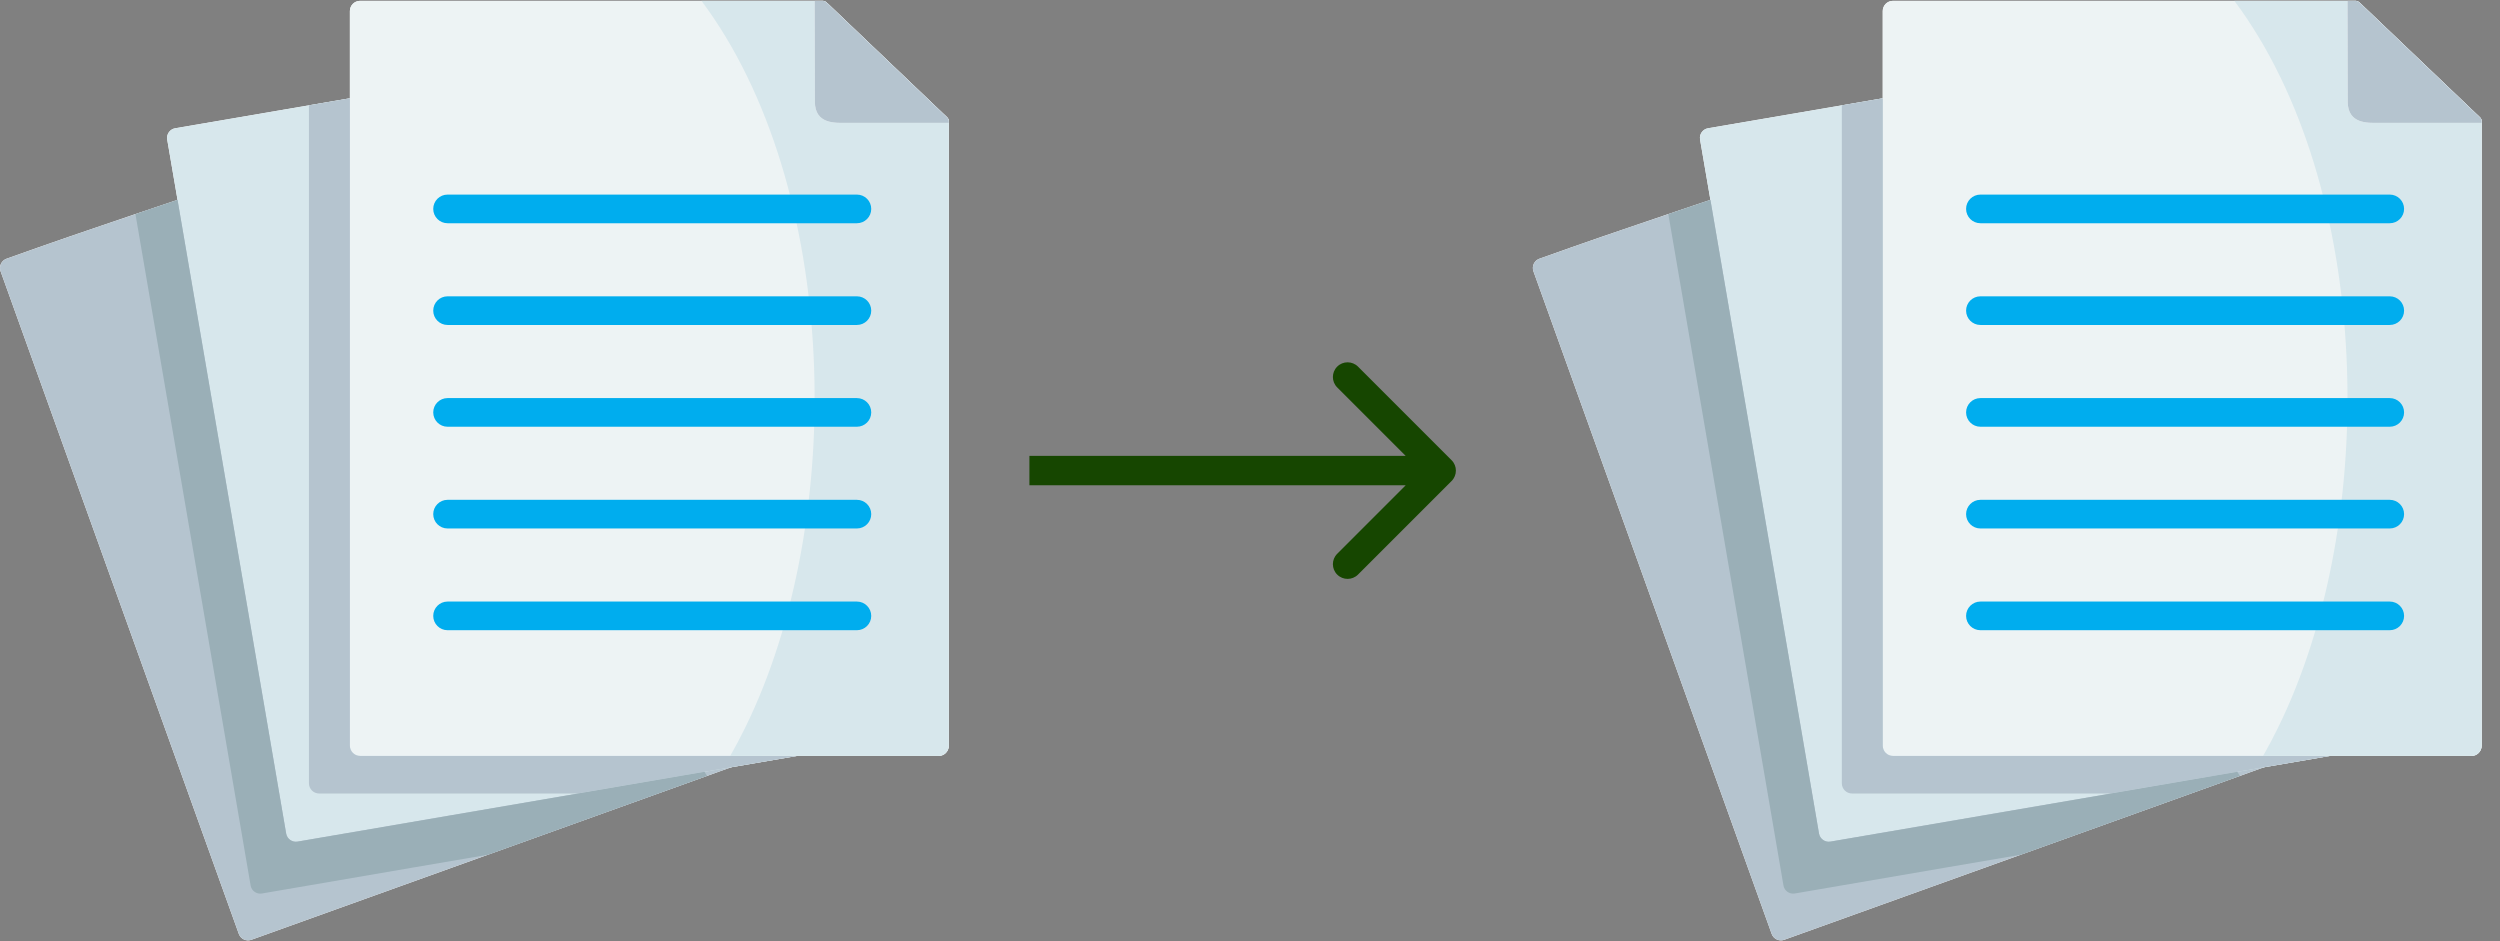 <svg width="85" height="32" viewBox="0 0 85 32" fill="none" xmlns="http://www.w3.org/2000/svg">
<rect x="0" y="0" width="85" height="32" fill="#808080" stroke="none"/>
<path d="M49.354 16.354C49.549 16.159 49.549 15.842 49.354 15.647L46.172 12.465C45.976 12.27 45.66 12.27 45.465 12.465C45.269 12.66 45.269 12.977 45.465 13.172L48.293 16L45.465 18.829C45.269 19.024 45.269 19.341 45.465 19.536C45.66 19.731 45.976 19.731 46.172 19.536L49.354 16.354ZM35 16.5H49V15.5H35V16.5Z" fill="#164600"/>
<path fill-rule="evenodd" clip-rule="evenodd" d="M4.265 21.029L0.019 9.222C-0.042 9.05 0.049 8.859 0.221 8.797C5.803 6.789 12.094 4.921 17.472 2.627C17.712 2.475 17.901 2.625 18.004 2.911L24.676 20.108L26.488 25.147C26.548 25.319 26.46 25.511 26.288 25.572L13.521 30.163L8.545 31.953C8.373 32.016 8.182 31.925 8.12 31.753L4.265 21.029Z" fill="white"/>
<path fill-rule="evenodd" clip-rule="evenodd" d="M7.805 17.111L5.685 4.745C5.654 4.564 5.776 4.392 5.955 4.361L20.557 1.857L23.901 1.306C24.084 1.227 24.382 1.319 24.452 1.728L28.064 19.766L28.968 25.043C29 25.223 28.878 25.396 28.698 25.428L15.327 27.721L10.114 28.615C9.935 28.645 9.761 28.523 9.73 28.344L7.805 17.111Z" fill="white"/>
<path fill-rule="evenodd" clip-rule="evenodd" d="M11.896 13.465V25.354C11.896 25.544 12.052 25.701 12.242 25.701H17.76H25.929H27.103H31.913C32.103 25.701 32.259 25.544 32.259 25.354V19.768V4.339V4.178H28.746C28.408 4.178 27.706 4.226 27.706 3.459L27.698 0.029H12.242C12.052 0.029 11.896 0.184 11.896 0.375V3.342V4.598V13.465H11.896Z" fill="white"/>
<path fill-rule="evenodd" clip-rule="evenodd" d="M6.036 6.796C4.058 7.462 2.099 8.122 0.221 8.797C0.049 8.859 -0.042 9.05 0.019 9.222L4.265 21.029L8.12 31.753C8.183 31.925 8.373 32.016 8.545 31.953L13.521 30.163L24.861 26.086L6.036 6.796Z" fill="#B5C4CF"/>
<path fill-rule="evenodd" clip-rule="evenodd" d="M11.896 3.342L5.955 4.361C5.776 4.392 5.654 4.564 5.685 4.746L6.036 6.796L7.806 17.111L9.73 28.344C9.761 28.523 9.935 28.645 10.114 28.615L15.328 27.721L24.861 26.086L27.103 25.701H25.929L11.896 3.342Z" fill="#D7E7EC"/>
<path fill-rule="evenodd" clip-rule="evenodd" d="M32.259 19.768V4.339V4.178V4.124C32.259 4.024 32.216 4.008 32.063 3.858L28.271 0.242C28.092 0.071 28.062 0.029 27.957 0.029H27.698H12.242C12.052 0.029 11.896 0.184 11.896 0.375V25.354C11.896 25.544 12.052 25.701 12.242 25.701H31.913C32.103 25.701 32.259 25.544 32.259 25.354V19.768Z" fill="#EDF3F4"/>
<path fill-rule="evenodd" clip-rule="evenodd" d="M11.896 3.342L10.504 3.581V26.631C10.504 26.824 10.66 26.979 10.85 26.979H16.368H19.651L24.861 26.086L27.103 25.701H25.929H24.485H17.76H12.242C12.052 25.701 11.896 25.544 11.896 25.354C11.896 18.017 11.896 10.679 11.896 3.342Z" fill="#B5C4CF"/>
<path fill-rule="evenodd" clip-rule="evenodd" d="M7.805 17.111L6.036 6.796C5.558 6.957 5.081 7.118 4.605 7.279L4.825 8.56L6.595 18.875L8.521 30.107C8.55 30.287 8.724 30.409 8.904 30.379L14.117 29.484L16.59 29.061L24.04 26.38L23.951 26.241L19.651 26.979L15.328 27.721L10.114 28.615C9.935 28.645 9.761 28.523 9.73 28.344L7.805 17.111Z" fill="#9AAFB7"/>
<path fill-rule="evenodd" clip-rule="evenodd" d="M32.259 19.768V4.339V4.178C32.259 3.991 32.198 3.989 32.063 3.858L28.271 0.242C28.092 0.071 28.062 0.029 27.957 0.029H27.698H23.851C28.552 6.323 28.82 17.668 25.332 24.749C25.171 25.078 25.003 25.395 24.827 25.701H25.929H27.103H31.913C32.103 25.701 32.259 25.544 32.259 25.354V19.768Z" fill="#D7E7EC"/>
<path fill-rule="evenodd" clip-rule="evenodd" d="M27.706 3.459C27.706 4.226 28.408 4.178 28.746 4.178H32.259V4.124C32.259 4.024 32.216 4.008 32.063 3.858L28.271 0.241C28.092 0.071 28.062 0.029 27.957 0.029H27.698L27.706 3.459Z" fill="white"/>
<path fill-rule="evenodd" clip-rule="evenodd" d="M32.063 3.858L28.271 0.242C28.092 0.071 28.062 0.029 27.957 0.029H27.698L27.706 3.459C27.706 4.226 28.408 4.178 28.746 4.178H32.259V4.124C32.259 4.024 32.216 4.008 32.063 3.858Z" fill="#B5C4CF"/>
<path d="M29.135 7.59H15.216C14.948 7.59 14.73 7.372 14.73 7.103C14.73 6.834 14.948 6.616 15.216 6.616H29.135C29.404 6.616 29.622 6.834 29.622 7.103C29.622 7.372 29.404 7.59 29.135 7.59Z" fill="#00ADEE"/>
<path d="M29.135 11.049H15.216C14.948 11.049 14.73 10.831 14.73 10.562C14.73 10.293 14.948 10.075 15.216 10.075H29.135C29.404 10.075 29.622 10.293 29.622 10.562C29.622 10.831 29.404 11.049 29.135 11.049Z" fill="#00ADEE"/>
<path d="M29.135 14.509H15.216C14.948 14.509 14.73 14.291 14.73 14.022C14.73 13.753 14.948 13.535 15.216 13.535H29.135C29.404 13.535 29.622 13.753 29.622 14.022C29.622 14.291 29.404 14.509 29.135 14.509Z" fill="#00ADEE"/>
<path d="M29.135 17.968H15.216C14.948 17.968 14.73 17.75 14.73 17.481C14.73 17.212 14.948 16.994 15.216 16.994H29.135C29.404 16.994 29.622 17.212 29.622 17.481C29.622 17.75 29.404 17.968 29.135 17.968Z" fill="#00ADEE"/>
<path d="M29.135 21.427H15.216C14.948 21.427 14.73 21.209 14.73 20.941C14.73 20.672 14.948 20.453 15.216 20.453H29.135C29.404 20.453 29.622 20.672 29.622 20.941C29.622 21.209 29.404 21.427 29.135 21.427Z" fill="#00ADEE"/>
<path fill-rule="evenodd" clip-rule="evenodd" d="M56.383 21.029L52.136 9.222C52.075 9.05 52.166 8.859 52.338 8.797C57.92 6.789 64.211 4.921 69.589 2.627C69.829 2.475 70.018 2.625 70.121 2.911L76.793 20.108L78.605 25.147C78.666 25.319 78.577 25.511 78.405 25.572L65.638 30.163L60.662 31.953C60.49 32.016 60.3 31.925 60.237 31.753L56.383 21.029Z" fill="white"/>
<path fill-rule="evenodd" clip-rule="evenodd" d="M59.923 17.111L57.802 4.745C57.771 4.564 57.893 4.392 58.072 4.361L72.674 1.857L76.019 1.306C76.202 1.227 76.499 1.319 76.569 1.728L80.181 19.766L81.086 25.043C81.117 25.223 80.995 25.396 80.816 25.428L67.445 27.721L62.231 28.615C62.052 28.645 61.878 28.523 61.847 28.344L59.923 17.111Z" fill="white"/>
<path fill-rule="evenodd" clip-rule="evenodd" d="M64.013 13.465V25.354C64.013 25.544 64.169 25.701 64.359 25.701H69.877H78.046H79.22H84.03C84.221 25.701 84.376 25.544 84.376 25.354V19.768V4.339V4.178H80.864C80.525 4.178 79.823 4.226 79.823 3.459L79.815 0.029H64.359C64.169 0.029 64.013 0.184 64.013 0.375V3.342V4.598V13.465H64.013Z" fill="white"/>
<path fill-rule="evenodd" clip-rule="evenodd" d="M58.153 6.796C56.175 7.462 54.216 8.122 52.338 8.797C52.166 8.859 52.075 9.05 52.136 9.222L56.383 21.029L60.237 31.753C60.3 31.925 60.49 32.016 60.662 31.953L65.638 30.163L76.978 26.086L58.153 6.796Z" fill="#B5C4CF"/>
<path fill-rule="evenodd" clip-rule="evenodd" d="M64.014 3.342L58.072 4.361C57.893 4.392 57.771 4.564 57.802 4.746L58.154 6.796L59.923 17.111L61.847 28.344C61.879 28.523 62.052 28.645 62.232 28.615L67.445 27.721L76.978 26.086L79.22 25.701H78.046L64.014 3.342Z" fill="#D7E7EC"/>
<path fill-rule="evenodd" clip-rule="evenodd" d="M84.376 19.768V4.339V4.178V4.124C84.376 4.024 84.333 4.008 84.18 3.858L80.388 0.242C80.209 0.071 80.18 0.029 80.074 0.029H79.815H64.359C64.169 0.029 64.013 0.184 64.013 0.375V25.354C64.013 25.544 64.169 25.701 64.359 25.701H84.03C84.221 25.701 84.376 25.544 84.376 25.354V19.768Z" fill="#EDF3F4"/>
<path fill-rule="evenodd" clip-rule="evenodd" d="M64.014 3.342L62.622 3.581V26.631C62.622 26.824 62.777 26.979 62.967 26.979H68.485H71.769L76.978 26.086L79.22 25.701H78.046H76.603H69.877H64.359C64.169 25.701 64.014 25.544 64.014 25.354C64.014 18.017 64.014 10.679 64.014 3.342Z" fill="#B5C4CF"/>
<path fill-rule="evenodd" clip-rule="evenodd" d="M59.923 17.111L58.154 6.796C57.675 6.957 57.198 7.118 56.723 7.279L56.943 8.56L58.712 18.875L60.638 30.107C60.668 30.287 60.841 30.409 61.021 30.379L66.234 29.484L68.707 29.061L76.157 26.38L76.068 26.241L71.769 26.979L67.445 27.721L62.232 28.615C62.052 28.645 61.879 28.523 61.847 28.344L59.923 17.111Z" fill="#9AAFB7"/>
<path fill-rule="evenodd" clip-rule="evenodd" d="M84.376 19.768V4.339V4.178C84.376 3.991 84.315 3.989 84.18 3.858L80.389 0.242C80.209 0.071 80.18 0.029 80.074 0.029H79.816H75.969C80.669 6.323 80.938 17.668 77.449 24.749C77.288 25.078 77.12 25.395 76.945 25.701H78.046H79.22H84.03C84.221 25.701 84.376 25.544 84.376 25.354V19.768Z" fill="#D7E7EC"/>
<path fill-rule="evenodd" clip-rule="evenodd" d="M79.823 3.459C79.823 4.226 80.525 4.178 80.864 4.178H84.376V4.124C84.376 4.024 84.333 4.008 84.18 3.858L80.388 0.241C80.209 0.071 80.18 0.029 80.074 0.029H79.815L79.823 3.459Z" fill="white"/>
<path fill-rule="evenodd" clip-rule="evenodd" d="M84.18 3.858L80.388 0.242C80.209 0.071 80.18 0.029 80.074 0.029H79.815L79.823 3.459C79.823 4.226 80.525 4.178 80.864 4.178H84.376V4.124C84.376 4.024 84.333 4.008 84.18 3.858Z" fill="#B5C4CF"/>
<path d="M81.252 7.59H67.334C67.065 7.59 66.847 7.372 66.847 7.103C66.847 6.834 67.065 6.616 67.334 6.616H81.252C81.521 6.616 81.739 6.834 81.739 7.103C81.739 7.372 81.521 7.59 81.252 7.59Z" fill="#00ADEE"/>
<path d="M81.252 11.049H67.334C67.065 11.049 66.847 10.831 66.847 10.562C66.847 10.293 67.065 10.075 67.334 10.075H81.252C81.521 10.075 81.739 10.293 81.739 10.562C81.739 10.831 81.521 11.049 81.252 11.049Z" fill="#00ADEE"/>
<path d="M81.252 14.509H67.334C67.065 14.509 66.847 14.291 66.847 14.022C66.847 13.753 67.065 13.535 67.334 13.535H81.252C81.521 13.535 81.739 13.753 81.739 14.022C81.739 14.291 81.521 14.509 81.252 14.509Z" fill="#00ADEE"/>
<path d="M81.252 17.968H67.334C67.065 17.968 66.847 17.75 66.847 17.481C66.847 17.212 67.065 16.994 67.334 16.994H81.252C81.521 16.994 81.739 17.212 81.739 17.481C81.739 17.75 81.521 17.968 81.252 17.968Z" fill="#00ADEE"/>
<path d="M81.252 21.427H67.334C67.065 21.427 66.847 21.209 66.847 20.941C66.847 20.672 67.065 20.453 67.334 20.453H81.252C81.521 20.453 81.739 20.672 81.739 20.941C81.739 21.209 81.521 21.427 81.252 21.427Z" fill="#00ADEE"/>
</svg>
